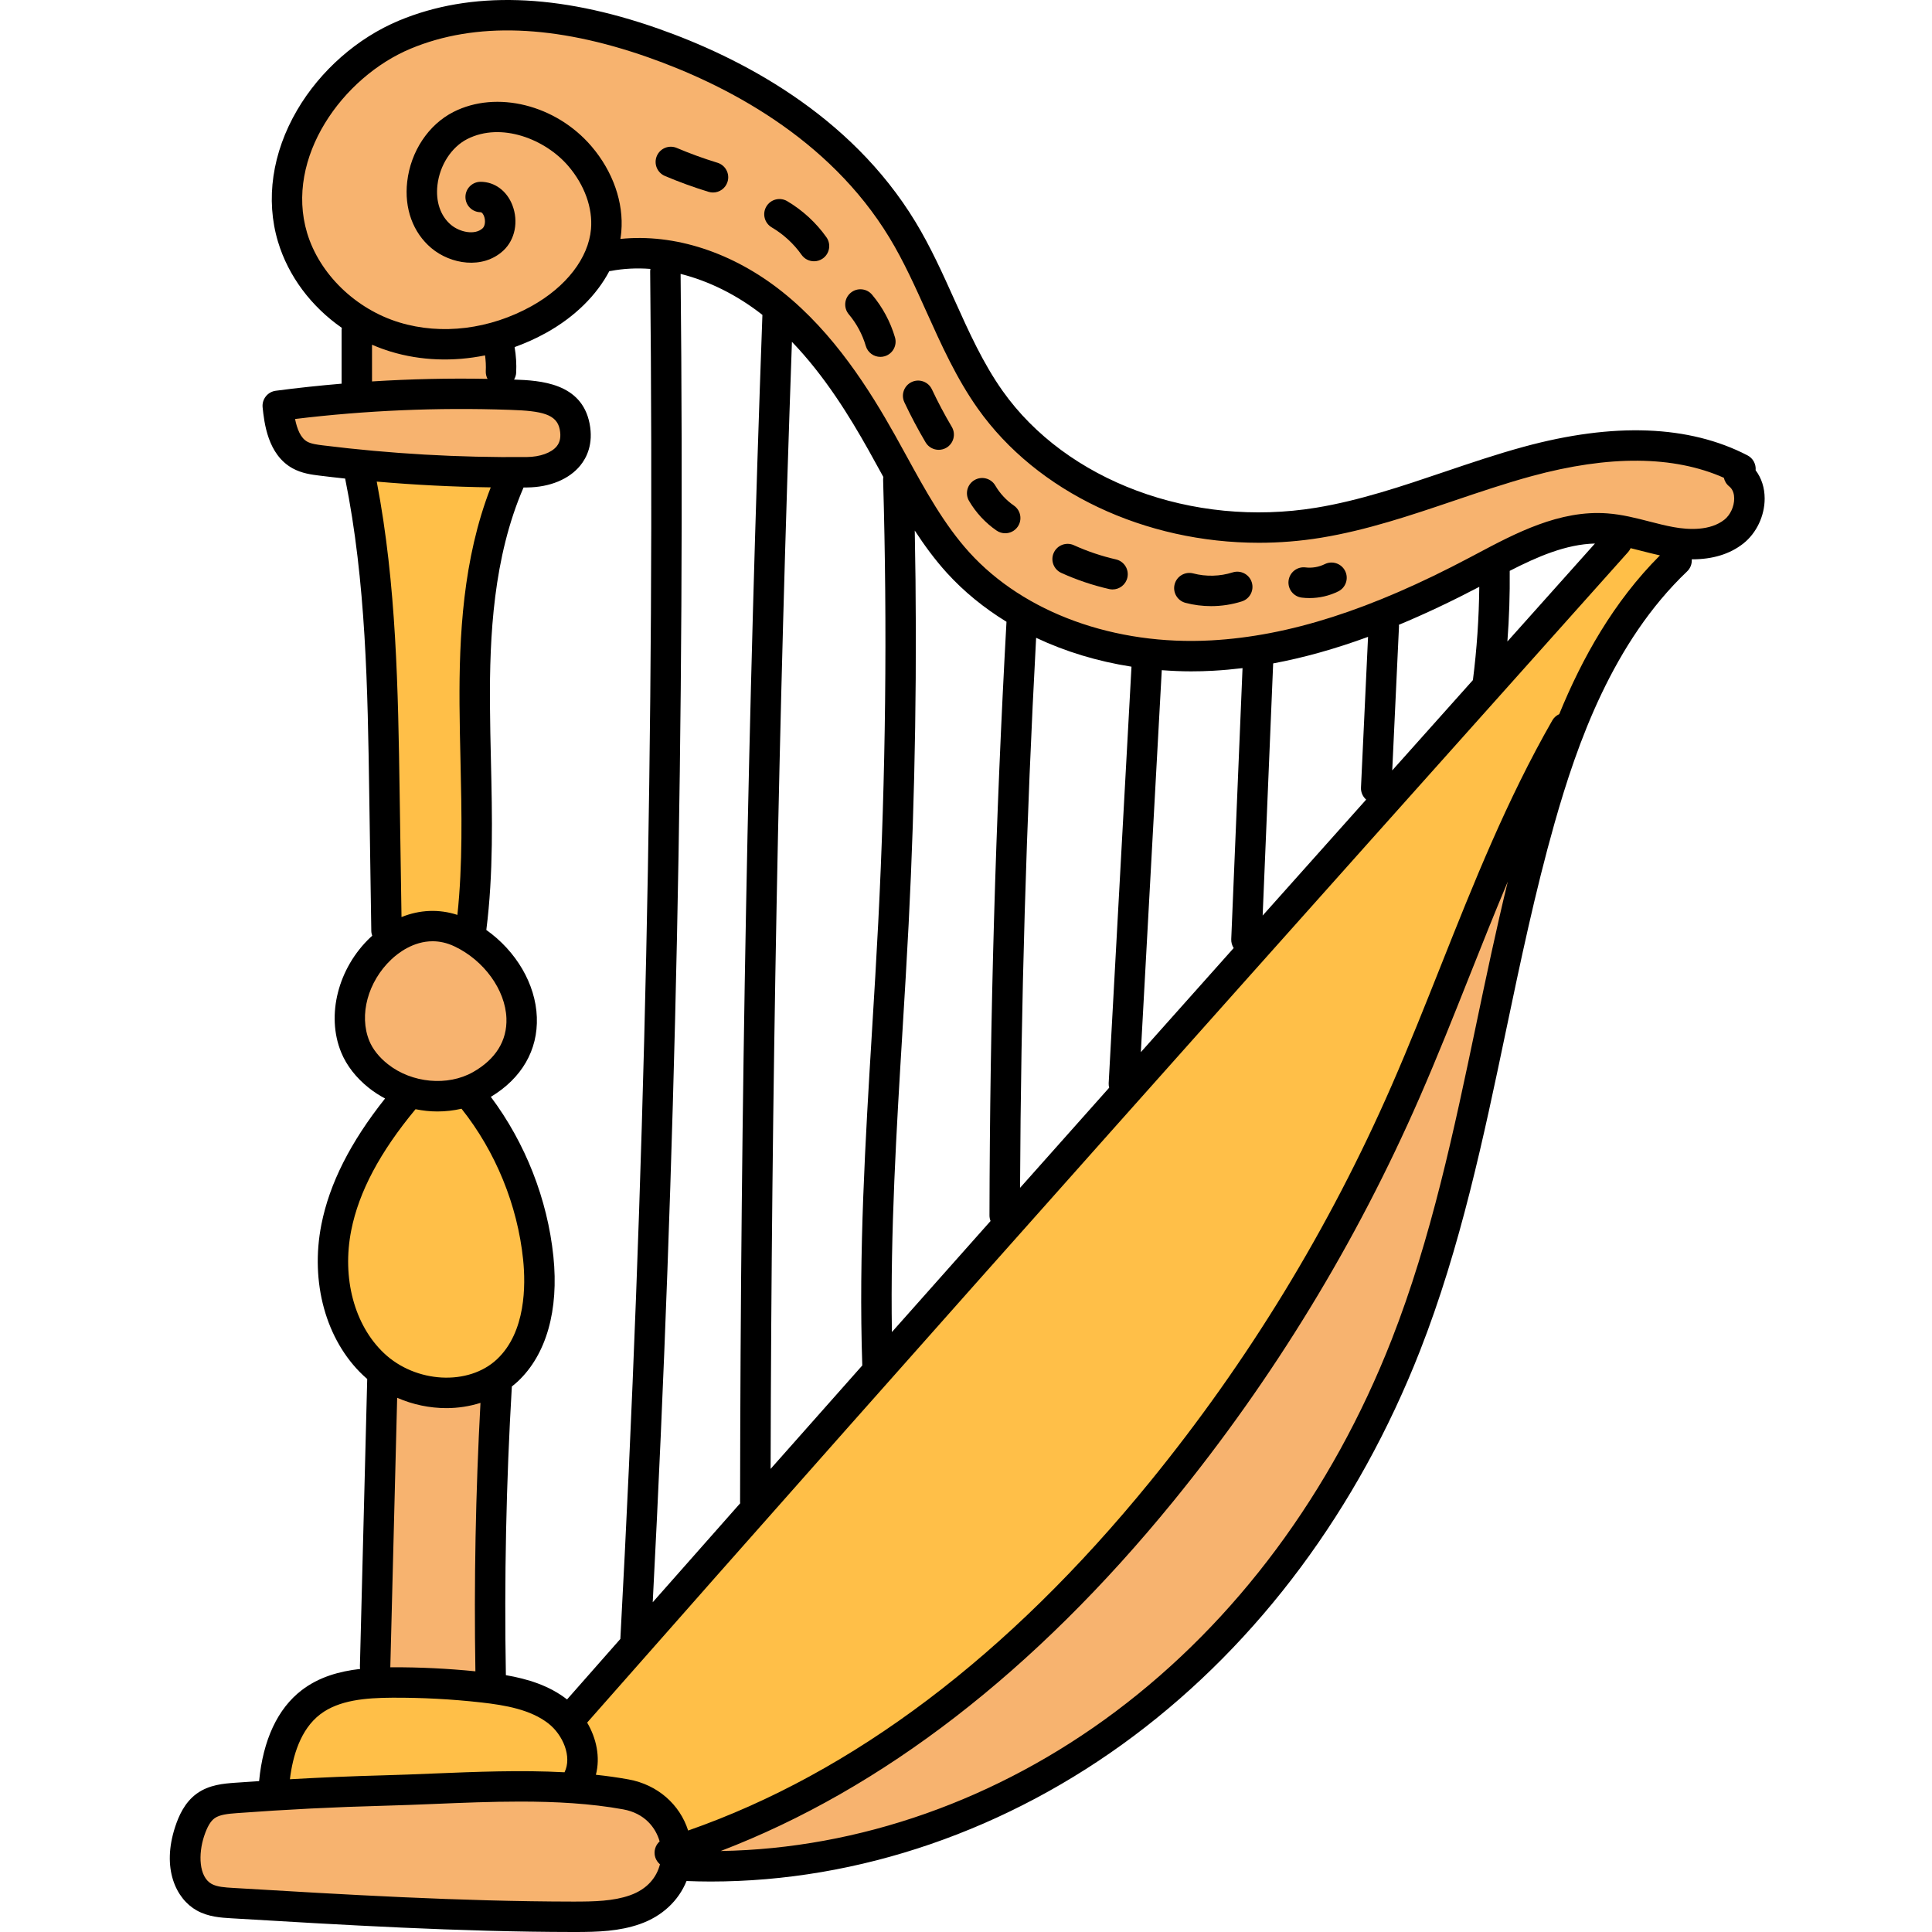 <svg height="511pt" viewBox="-44 0 511 511.998" width="511pt" xmlns="http://www.w3.org/2000/svg"><g fill="#f7b36f"><path d="m271.156 171.855c-24.379.004-46.34-8.793-60.25-24.133-6.852-7.559-11.922-16.797-16.824-25.73l-.363-.664c-.914-1.672-1.82-3.332-2.754-4.988-6.617-11.793-15.926-26.695-29.324-37.398-11.215-8.945-24.273-13.875-36.762-13.875-1.594 0-3.195.082-4.758.242l-2.582.266.402-2.562c.094-.598.168-1.195.223-1.805.625-7.16-2.082-14.863-7.43-21.117-5.934-6.957-14.688-11.109-23.426-11.109-3.902 0-7.508.828-10.727 2.465-6.039 3.074-10.324 9.559-11.18 16.926-.73 6.406 1.344 12.18 5.699 15.84 2.539 2.137 6 3.41 9.262 3.41 1.949 0 4.777-.461 7.164-2.668 2.516-2.336 3.277-6.305 1.895-9.871-1.164-3-3.66-4.879-6.52-4.902-1.133 0-2.043.906-2.055 2.02-.004 1.109.902 2.031 2.02 2.039 1.434 0 2.383 1.223 2.785 2.363.637 1.633.551 4.035-.887 5.367-1.125 1.039-2.66 1.594-4.438 1.594-2.277 0-4.809-.941-6.605-2.453-3.301-2.773-4.859-7.25-4.281-12.277.688-5.938 4.211-11.34 8.98-13.766 2.68-1.359 5.652-2.051 8.844-2.051 7.355 0 15.355 3.809 20.387 9.707 4.637 5.426 6.996 12.039 6.469 18.141-.727 8.355-7.004 16.586-16.789 22.016-7.457 4.148-15.73 6.34-23.922 6.34-4.355 0-8.605-.621-12.633-1.844-12.215-3.707-22.344-13.543-25.805-25.059-6.266-20.93 9.734-43.406 28.609-51.273 7.938-3.305 16.812-4.98 26.375-4.98 11.527 0 24.293 2.434 37.938 7.23 20.59 7.234 48.586 21.547 65.035 48.648 3.77 6.227 6.852 13.051 9.836 19.648l.129.285c3.84 8.543 7.809 17.367 13.371 25.23 15.16 21.426 43.082 34.734 72.867 34.734 5.395 0 10.828-.441 16.145-1.312 12.055-1.977 23.66-5.91 34.883-9.711 6.758-2.289 13.746-4.656 20.727-6.559 10.129-2.762 19.574-4.16 28.07-4.16 9.023 0 17.168 1.578 24.203 4.691l.93.414.215.992c.07.32.25.777.707 1.145 1.355 1.074 2.078 2.73 2.078 4.789 0 2.73-1.316 5.539-3.355 7.16-2.426 1.914-5.691 2.887-9.703 2.887-1.688 0-3.508-.176-5.398-.52-2.062-.371-4.066-.887-6.191-1.43l-.305-.078c-3.504-.902-7.094-1.828-10.805-2.105-.809-.059-1.633-.09-2.449-.09-11.188 0-21.824 5.652-31.207 10.637l-1.777.945c-26.391 13.969-48.395 21.016-69.246 22.172-1.828.098-3.676.148-5.496.148zm-.461-18.027c-.926 0-1.734.617-1.965 1.504-.285 1.09.363 2.207 1.449 2.496 2.02.531 4.133.801 6.277.801 2.598 0 5.137-.391 7.547-1.164 1.066-.344 1.66-1.488 1.316-2.555-.27-.844-1.047-1.414-1.934-1.414-.211 0-.418.035-.621.098-2.02.648-4.141.977-6.305.977-1.793 0-3.559-.227-5.258-.676-.16-.043-.336-.066-.508-.066zm30.285-1.488c-1.02 0-1.883.766-2.008 1.781-.066.539.082 1.07.414 1.5.336.426.816.699 1.352.762.578.078 1.172.117 1.789.117 2.355 0 4.684-.543 6.734-1.57.496-.242.855-.66 1.031-1.172.172-.512.133-1.062-.105-1.547-.348-.699-1.043-1.133-1.82-1.133-.312 0-.617.07-.898.211-1.52.75-3.219 1.145-4.922 1.145-.441 0-.879-.023-1.309-.078-.09-.012-.172-.016-.258-.016zm-62.547-6.211c-.801 0-1.527.465-1.855 1.188-.465 1.02-.012 2.227 1.008 2.691 3.906 1.777 8.047 3.172 12.301 4.152.141.031.293.047.449.047.938 0 1.77-.668 1.98-1.586.125-.527.031-1.07-.254-1.527-.289-.457-.738-.773-1.266-.895-3.973-.91-7.848-2.219-11.527-3.887-.266-.121-.547-.184-.836-.184zm-22.656-17.457c-.359 0-.699.09-1.012.273-.473.273-.805.715-.945 1.242-.141.523-.066 1.07.203 1.535 1.672 2.867 3.996 5.371 6.715 7.238.344.234.738.359 1.148.359.676 0 1.301-.332 1.68-.879.633-.93.398-2.199-.523-2.836-2.23-1.527-4.137-3.574-5.504-5.918-.363-.629-1.039-1.016-1.762-1.016zm-16.973-25.812c-.297 0-.586.062-.859.191-1.008.477-1.445 1.691-.969 2.707 1.68 3.57 3.543 7.086 5.539 10.453.371.625 1.027 1 1.75 1 .367 0 .715-.098 1.043-.289.949-.566 1.273-1.816.707-2.773-1.93-3.25-3.734-6.66-5.359-10.129-.332-.703-1.059-1.16-1.852-1.16zm-15.281-24.199c-.336 0-.84.082-1.309.48-.855.723-.965 2.004-.242 2.855 2.227 2.637 3.914 5.789 4.883 9.113.254.863 1.059 1.469 1.949 1.469.18 0 .375-.031.586-.09.512-.148.941-.492 1.199-.969.262-.477.32-1.023.168-1.543-1.121-3.852-3.086-7.516-5.684-10.598-.383-.457-.949-.719-1.551-.719zm-21.453-23.914c-.723 0-1.398.383-1.762 1-.273.465-.352 1.012-.215 1.539.137.523.469.965.938 1.242 3.34 1.973 6.293 4.684 8.535 7.844.383.551 1 .871 1.66.871.418 0 .82-.129 1.156-.371.926-.648 1.145-1.922.496-2.84-2.57-3.637-5.957-6.754-9.785-9.008-.309-.18-.664-.277-1.023-.277zm-28.793-13.859c-.816 0-1.551.488-1.871 1.242-.211.5-.219 1.051-.016 1.551.203.504.59.895 1.086 1.105 3.727 1.582 7.555 2.973 11.383 4.141.203.062.402.094.598.094.895 0 1.672-.582 1.938-1.445.324-1.07-.281-2.207-1.352-2.531-3.711-1.133-7.402-2.477-10.98-3.992-.25-.109-.516-.164-.785-.164zm0 0"/><path d="m145.781 488.672c42.52-16.293 82.594-47.277 119.105-92.086 26.41-32.395 48.277-68.242 64.996-106.547 4.766-10.906 9.227-22.145 13.164-32.059l.395-.992c3.316-8.336 6.449-16.207 9.793-24.117l3.785 1.25c-2.957 12.156-5.523 24.258-8.336 37.688-5.875 28.02-11.953 56.992-22.535 83.98-16 40.805-41.512 75.164-73.77 99.359-31.332 23.504-68.922 36.785-105.848 37.391zm0 0"/><path d="m107.445 505.938c-30.301-.039-60.816-1.867-90.328-3.633-2.176-.125-4.641-.27-6.512-1.309-4.375-2.426-4.773-9.402-2.906-15.035.945-2.871 2.059-4.699 3.508-5.742 1.758-1.254 4.18-1.523 6.934-1.723 13.043-.969 26.215-1.629 39.145-1.957 4.27-.109 8.547-.289 13.078-.477 7.168-.293 15.234-.625 22.965-.625 11.047 0 19.848.668 27.688 2.094 7.996 1.445 10.516 7.414 11.227 9.91l.344 1.207-.941.836c-.594.527-.828 1.352-.59 2.102.117.363.332.688.645.953l.941.805-.301 1.203c-1.145 4.52-4.434 7.941-9.273 9.629-4.652 1.629-9.828 1.762-15.617 1.762zm0 0"/><path d="m91.172 123.137c-16.707 0-33.641-1.051-50.32-3.125-1.648-.203-3.484-.43-4.895-1.215-2.738-1.531-3.723-4.93-4.23-7.352l-.441-2.129 2.16-.262c14.555-1.77 29.422-2.668 44.199-2.668 4.254 0 8.562.074 12.801.223l.562.02c7.672.258 13.633.918 14.789 6.781.484 2.48.074 4.543-1.219 6.129-1.793 2.207-5.32 3.543-9.434 3.582-1.32.012-2.645.016-3.973.016zm0 0"/><path d="m71.445 288.469c-5.297 0-10.406-1.73-14.387-4.871-2.59-2.051-4.508-4.484-5.547-7.035-3.082-7.543-.488-17.309 6.309-23.746 2.129-2.012 6.559-5.379 12.324-5.379 2.238 0 4.469.52 6.645 1.543 8.488 4.02 14.621 12.57 14.918 20.797.246 6.719-3.16 12.277-9.855 16.07-3.027 1.715-6.625 2.621-10.406 2.621zm0 0"/><path d="m52.086 88.293 2.801 1.223c1.555.68 3.137 1.266 4.707 1.738 4.383 1.336 9.008 2.012 13.758 2.012 3.41 0 6.875-.352 10.297-1.047l2.09-.422.289 2.113c.211 1.543.281 3.078.207 4.559-.016.328.066.68.242 1.023l1.512 2.969-3.332-.062c-2.297-.043-4.598-.062-6.898-.062-7.801 0-15.723.246-23.547.738l-2.125.133zm0 0"/><path d="m81.289 444.898c-7.02-.699-14.031-1.051-20.848-1.051l-3.516.004v-2.129l.016-.117 1.891-74.219 2.73 1.203c3.836 1.688 8.074 2.582 12.254 2.582 2.863 0 5.695-.438 8.418-1.297l2.758-.871-.16 2.887c-1.281 23.492-1.734 47.375-1.348 70.988l.039 2.246zm0 0"/></g><path d="m135.961 485.715c-2.035-6.375-7.352-10.934-14.223-12.188-2.695-.48-5.488-.875-8.539-1.211l-2.305-.25.586-2.242c1.016-3.895.27-8.262-2.102-12.301l-.73-1.25.957-1.086c91.762-104.219 185.371-208.957 275.898-310.25.109-.121.203-.277.332-.539l.707-1.457 1.984.488c.855.207 1.715.418 2.582.645 1.836.48 3.34.844 4.727 1.152l3.562.789-2.578 2.578c-10.605 10.605-19.195 24.152-26.266 41.426l-.297.73-.719.328c-.406.188-.723.469-.934.832-12.016 20.988-20.816 43.145-29.332 64.566-4.148 10.441-8.441 21.234-13.105 31.934-16.586 37.969-38.258 73.504-64.422 105.613-37.758 46.32-79.215 77.602-123.223 92.973l-1.938.68zm0 0" fill="#ffbf48"/><path d="m30.352 471.27c1.039-8.637 3.996-14.875 8.789-18.547 5.449-4.16 12.957-4.773 20.254-4.812l1.246-.004c7.453 0 15.055.426 22.598 1.266 6.777.766 13.746 2.02 18.828 5.992 4.402 3.441 7.414 10.137 4.836 15.387l-.586 1.188-1.316-.074c-3.641-.195-7.469-.289-11.707-.289-7.793 0-15.895.336-23.043.633l-1.73.066c-3.926.16-7.633.309-11.34.402-7.789.199-15.879.535-24.73 1.027l-2.383.133zm0 0" fill="#ffbf48"/><path d="m73.84 367.086c-6.699 0-13.254-2.57-17.98-7.059-8.332-7.906-11.875-21.074-9.246-34.359 2.098-10.551 7.809-21.344 17.461-32.996l.762-.918 1.168.234c1.883.371 3.707.559 5.414.559 1.988 0 3.988-.227 5.938-.68l1.23-.281.785.988c9.27 11.66 15.219 26.227 16.742 41.016.75 7.133.766 20.27-7.539 28.074-3.715 3.5-8.949 5.422-14.734 5.422zm0 0" fill="#ffbf48"/><path d="m59.406 210.117c-.398-26.98-.809-54.879-6.035-82.113l-.496-2.598 2.633.23c10.086.871 20.207 1.387 30.078 1.523l2.883.039-1.047 2.688c-7.352 18.848-8.242 39.234-8.145 56.691.027 4.754.133 9.598.238 14.281l.02.887c.297 12.75.629 27.203-.828 40.926l-.262 2.453-2.352-.766c-1.949-.637-3.961-.961-5.977-.961-2.516 0-5.023.5-7.461 1.484l-2.707 1.094zm0 0" fill="#ffbf48"/><path d="m420.758 124.629c.145-1.586-.656-3.176-2.156-3.953-15.469-8.02-35.426-8.781-59.316-2.27-7.141 1.949-14.227 4.348-21.078 6.668-11.023 3.73-22.418 7.59-33.914 9.473-32.801 5.375-66.188-7.066-83.09-30.949-5.207-7.363-8.891-15.543-12.789-24.203-3.09-6.867-6.285-13.965-10.309-20.594-17.371-28.633-46.676-43.664-68.203-51.227-26.539-9.328-49.637-10.043-68.652-2.125-11.02 4.59-20.859 13.234-27 23.719-6.625 11.32-8.43 23.707-5.082 34.883 2.75 9.172 8.852 17.219 16.914 22.832-.023.184-.055.363-.055.551v14.031c0 .074.016.141.02.211-5.844.496-11.676 1.113-17.473 1.879-2.168.289-3.711 2.254-3.477 4.426.434 4.043 1.332 12.461 7.91 16.113 2.445 1.359 5.129 1.695 7.09 1.938 2.285.285 4.578.547 6.871.793 5.535 27.34 5.969 55.828 6.379 83.391l.547 36.484c.008.453.105.879.246 1.285-.16.145-.328.281-.488.434-8.566 8.113-11.758 20.633-7.75 30.441 1.434 3.52 3.996 6.801 7.398 9.492 1.332 1.051 2.758 1.969 4.246 2.758-9.195 11.578-14.727 22.527-16.875 33.383-3.031 15.309 1.191 30.613 11.016 39.938.367.352.746.688 1.125 1.016l-1.934 76.074c-.004.262.02.516.059.762-5.543.633-10.914 2.133-15.477 5.625-6.375 4.875-10.258 13.18-11.297 24.102-2.16.145-4.324.281-6.477.441-2.84.211-6.73.5-9.996 2.836-3.344 2.387-4.883 6.152-5.75 8.773-3.684 11.121.219 19.184 5.719 22.238 3.062 1.703 6.41 1.902 9.102 2.062 29.68 1.77 60.371 3.602 90.68 3.637h.418c6.164 0 11.73-.188 17.211-2.102 5.934-2.074 10.273-6.219 12.363-11.406 2.133.082 4.266.133 6.398.133 39.227 0 78.758-13.551 112.184-38.621 33.16-24.867 59.363-60.137 75.781-101.996 10.77-27.461 16.895-56.688 22.82-84.953 3.801-18.109 7.727-36.836 12.828-54.832 6.023-21.25 15.461-48.043 35.16-66.805.902-.859 1.301-2.039 1.223-3.191 5.457.031 10.113-1.379 13.66-4.184 3.492-2.762 5.66-7.328 5.66-11.914 0-2.867-.84-5.441-2.391-7.496zm-366.668-33.277c1.598.695 3.238 1.309 4.926 1.82 7.98 2.426 16.602 2.715 25.027 1.008.188 1.387.266 2.785.195 4.188-.035.734.145 1.426.461 2.035-10.195-.191-20.422.039-30.609.68zm62.887-19.508c.125-.012.25-.012.379-.035 3.379-.648 6.914-.816 10.512-.543-.043.238-.07.48-.066.73 1.242 120.293-1.418 242.195-7.902 362.34-4.715 5.344-9.422 10.688-14.125 16.031-4.742-3.691-10.422-5.434-16.211-6.434-.453-25.41.078-51.148 1.582-76.508.543-.43 1.078-.863 1.586-1.34 7.551-7.098 10.898-18.859 9.422-33.121-1.57-15.164-7.426-30.062-16.578-42.289 8.184-4.918 12.512-12.383 12.191-21.121-.32-8.805-5.523-17.535-13.387-23.109 1.898-14.953 1.562-30.145 1.223-44.84-.113-4.945-.234-10.059-.262-15.062-.102-17.953.875-38.801 8.902-57.352 0 0 0-.004.004-.004.32-.004.641-.004.961-.008 5.98-.055 11.105-2.172 14.066-5.805 1.711-2.094 3.527-5.727 2.473-11.125-2.109-10.789-13.098-11.426-20.016-11.664.32-.543.531-1.16.562-1.832.109-2.27-.031-4.539-.418-6.77 2.867-1.035 5.68-2.293 8.398-3.805 7.566-4.207 13.352-9.961 16.703-16.336zm238.613 79.438c7.379-3.785 14.93-7.051 22.586-7.242-7.711 8.629-15.449 17.289-23.203 25.965.473-6.234.68-12.496.617-18.723zm-9.754 28.949c-7.113 7.961-14.242 15.941-21.379 23.934l1.789-38.145c.008-.152-.016-.297-.023-.445 6.82-2.836 13.898-6.18 21.301-10.055-.082 8.25-.645 16.543-1.688 24.711zm-28.289 31.672c-9.125 10.219-18.27 20.461-27.43 30.727l2.785-66.82c8.09-1.508 16.422-3.84 25.145-7.035l-1.871 39.93c-.062 1.27.484 2.418 1.371 3.199zm-35.109 39.336c-8.195 9.188-16.395 18.387-24.605 27.598l5.547-101.234c2.57.191 5.156.312 7.77.312 1.934 0 3.879-.051 5.832-.16 2.582-.145 5.18-.379 7.801-.695l-2.992 71.824c-.035.867.211 1.68.648 2.355zm-32.996 37.016c-7.867 8.836-15.742 17.68-23.617 26.535.223-48.445 1.648-97.41 4.258-145.766 7.758 3.664 16.293 6.25 25.273 7.652l-6.047 110.375c-.023.418.039.82.133 1.203zm-31.434 35.324c-8.715 9.805-17.434 19.613-26.145 29.43-.426-26.609 1.207-53.555 2.797-79.703.566-9.297 1.152-18.91 1.637-28.375 1.766-34.586 2.309-69.613 1.625-104.328 2.547 3.906 5.316 7.691 8.488 11.191 4.531 4.992 9.875 9.336 15.82 12.984-2.883 52.168-4.402 105.086-4.508 157.324 0 .52.105 1.02.285 1.477zm-29.766-79.059c-.48 9.426-1.062 19.02-1.629 28.297-1.773 29.148-3.602 59.281-2.598 89.043-8.105 9.133-16.203 18.27-24.293 27.41.223-99.195 2.121-199.578 5.648-298.684 8.715 9.062 15.305 19.801 20.305 28.711 1.043 1.859 2.066 3.734 3.098 5.605.273.504.551 1.008.828 1.512-.047.27-.07.547-.062.832 1.129 38.926.691 78.383-1.297 117.273zm-36.582 153.859c-7.738 8.746-15.465 17.492-23.18 26.234 6.086-116.805 8.578-235.168 7.387-352.027 7.488 1.883 14.969 5.574 21.68 10.863-3.793 104.348-5.785 210.195-5.918 314.625 0 .102.023.203.031.305zm-114.734-281.332c-1.754-.973-2.684-3.32-3.234-6.012 18.75-2.273 37.801-3.086 56.684-2.43l.566.02c8.105.277 12.102 1.121 12.895 5.172.371 1.898.105 3.363-.809 4.484-1.402 1.719-4.426 2.805-7.898 2.836-17.996.18-36.176-.867-54.039-3.086-1.445-.18-3.086-.383-4.164-.984zm24.484 93.047c-.402-27.137-.836-55.152-6.07-82.465 10.047.871 20.145 1.387 30.215 1.527-7.43 19.051-8.379 39.633-8.277 57.43.031 5.074.148 10.227.262 15.203.309 13.41.605 27.234-.824 40.668-4.895-1.598-10.012-1.371-14.812.574zm-8.047 65.719c-2.773-6.805-.379-15.66 5.832-21.543 1.789-1.691 5.797-4.828 10.953-4.828 1.805 0 3.746.387 5.785 1.352 7.836 3.707 13.5 11.543 13.777 19.055.215 5.93-2.844 10.859-8.844 14.262-6.727 3.809-16.219 2.934-22.566-2.086-2.316-1.828-4.023-3.977-4.938-6.211zm-4.781 50.246c2.023-10.223 7.602-20.73 17.039-32.109 1.914.383 3.859.598 5.801.598 2.156 0 4.301-.25 6.387-.727 9.035 11.367 14.828 25.535 16.324 39.973.699 6.777.734 19.219-6.926 26.418-7.559 7.109-21.562 6.348-29.969-1.629-7.84-7.438-11.156-19.902-8.656-32.523zm10.359 115.668 1.812-71.305c4.164 1.824 8.648 2.742 13.059 2.742 3.094 0 6.137-.477 9.02-1.387-1.281 23.609-1.738 47.508-1.344 71.137-7.336-.734-14.758-1.102-22.129-1.07-.145 0-.289.004-.434.008 0-.043.012-.082.016-.125zm-18.582 12.582c4.973-3.801 12.094-4.363 19.047-4.402 7.848-.043 15.801.379 23.605 1.254 6.473.727 13.113 1.902 17.82 5.574 3.82 2.98 6.324 8.766 4.277 12.934-11.516-.617-23.359-.137-34.941.336-4.523.188-8.797.363-13.035.473-8.234.215-16.527.57-24.801 1.035.742-6.148 2.801-13.207 8.027-17.203zm82.047 47.977c-4.402 1.539-9.363 1.652-14.957 1.652-30.07-.035-60.645-1.859-90.211-3.625-2.066-.121-4.203-.25-5.664-1.062-3.387-1.879-3.547-7.926-1.98-12.656.816-2.465 1.703-3.977 2.789-4.75 1.316-.945 3.453-1.172 5.898-1.352 12.941-.961 26.082-1.621 39.059-1.957 4.301-.113 8.602-.289 13.16-.473 7.566-.312 15.25-.629 22.832-.629 9.395 0 18.641.484 27.32 2.062 5.699 1.035 8.621 4.84 9.66 8.492-1.141 1.02-1.652 2.648-1.164 4.203.238.758.688 1.387 1.25 1.863-.836 3.297-3.207 6.559-7.992 8.23zm224.32-230.887c-5.859 27.941-11.914 56.832-22.438 83.664-15.871 40.465-41.152 74.52-73.113 98.488-31.273 23.453-68.07 36.387-104.68 36.984 42.852-16.414 83.148-47.535 119.945-92.68 26.52-32.543 48.484-68.551 65.277-107.02 4.699-10.762 9.016-21.617 13.188-32.117 3.387-8.52 6.703-16.859 10.168-25.066-3.066 12.617-5.742 25.324-8.348 37.746zm21.984-82.141c-.742.336-1.395.895-1.832 1.656-12.09 21.117-20.922 43.336-29.465 64.824-4.148 10.441-8.438 21.234-13.082 31.871-16.504 37.801-38.082 73.18-64.141 105.152-37.543 46.062-78.668 77.094-122.324 92.348-2.215-6.934-8.113-12.152-15.773-13.543-2.855-.52-5.75-.922-8.676-1.234 1.215-4.684.133-9.664-2.312-13.828 91.523-103.934 185.246-208.805 275.895-310.238.273-.305.469-.645.633-.996.98.238 1.969.484 2.977.746 1.562.402 3.164.809 4.797 1.168-12.293 12.281-20.652 27.297-26.695 42.074zm43.773-51.539c-3.758 2.969-9.418 2.707-13.5 1.965-2.094-.379-4.168-.914-6.363-1.477-3.562-.918-7.246-1.867-11.148-2.156-12.688-.953-24.414 5.289-34.762 10.789l-1.758.93c-26.125 13.828-47.867 20.797-68.418 21.934-25.637 1.414-49.613-7.301-64.152-23.324-6.688-7.375-11.695-16.512-16.539-25.348-1.043-1.898-2.082-3.797-3.137-5.676-6.707-11.953-16.156-27.07-29.82-37.973-13.203-10.535-28.641-15.527-42.977-14.066.109-.641.188-1.281.246-1.926.668-7.703-2.207-15.945-7.895-22.605-9.41-11.023-25.137-14.941-36.586-9.121-6.637 3.375-11.332 10.453-12.258 18.473-.816 7.078 1.516 13.496 6.395 17.605 5.094 4.293 13.621 5.715 19.07.672 3.113-2.879 4.082-7.727 2.402-12.055-1.465-3.785-4.672-6.156-8.371-6.184-.012 0-.023 0-.031 0-2.215 0-4.016 1.781-4.031 4-.02 2.227 1.773 4.043 4 4.062.492.004.848.859.918 1.031.453 1.176.293 2.621-.363 3.227-2.051 1.898-6.074 1.039-8.398-.922-2.777-2.336-4.078-6.168-3.578-10.516.609-5.285 3.711-10.078 7.902-12.211 9.027-4.586 20.711.043 26.797 7.172 4.293 5.027 6.477 11.105 5.996 16.672-.668 7.684-6.562 15.324-15.766 20.441-11.059 6.145-23.816 7.723-35.004 4.324-11.594-3.523-21.199-12.836-24.465-23.723-5.965-19.895 9.383-41.316 27.457-48.844 17.125-7.129 38.277-6.359 62.879 2.285 20.285 7.129 47.852 21.211 63.984 47.805 3.77 6.207 6.859 13.078 9.852 19.723 3.883 8.629 7.898 17.551 13.559 25.551 15.781 22.301 44.398 35.586 74.508 35.586 5.461 0 10.973-.438 16.465-1.336 12.152-1.992 23.867-5.961 35.199-9.797 6.738-2.281 13.707-4.641 20.613-6.523 20.539-5.598 37.656-5.449 50.938.43.195.871.66 1.688 1.414 2.285 1.094.867 1.324 2.23 1.324 3.227.004 2.117-1.043 4.363-2.598 5.594zm0 0"/><path d="m145.633 43.129c-3.645-1.113-7.273-2.434-10.785-3.922-2.051-.871-4.414.086-5.285 2.137-.867 2.051.09 4.414 2.137 5.285 3.773 1.602 7.668 3.016 11.578 4.211.391.121.789.176 1.18.176 1.723 0 3.32-1.117 3.852-2.855.652-2.129-.547-4.379-2.676-5.031zm0 0"/><path d="m164.105 53.301c-1.922-1.125-4.391-.484-5.52 1.434-1.129 1.918-.488 4.387 1.43 5.52 3.102 1.824 5.84 4.34 7.914 7.281.785 1.113 2.031 1.703 3.297 1.703.805 0 1.617-.238 2.324-.738 1.816-1.285 2.25-3.801.965-5.621-2.734-3.863-6.332-7.176-10.41-9.578zm0 0"/><path d="m186.605 78.094c-1.438-1.703-3.98-1.918-5.684-.48-1.699 1.434-1.914 3.977-.48 5.68 2.051 2.43 3.609 5.328 4.5 8.379.516 1.762 2.121 2.902 3.867 2.902.375 0 .754-.051 1.133-.164 2.137-.621 3.363-2.863 2.738-5-1.203-4.121-3.305-8.035-6.074-11.316zm0 0"/><path d="m202.461 103.172c-.949-2.016-3.352-2.879-5.363-1.93-2.016.949-2.879 3.352-1.93 5.363 1.699 3.613 3.594 7.188 5.625 10.625.754 1.27 2.098 1.977 3.477 1.977.695 0 1.402-.18 2.047-.559 1.914-1.137 2.551-3.605 1.418-5.523-1.906-3.219-3.68-6.57-5.273-9.953zm0 0"/><path d="m224.172 133.961c-1.992-1.367-3.688-3.195-4.906-5.285-1.117-1.922-3.586-2.574-5.512-1.453-1.922 1.117-2.574 3.586-1.453 5.512 1.812 3.113 4.34 5.836 7.309 7.875.699.477 1.492.707 2.277.707 1.285 0 2.547-.609 3.328-1.75 1.262-1.836.793-4.344-1.043-5.605zm0 0"/><path d="m251.234 148.246c-3.824-.875-7.57-2.137-11.141-3.758-2.027-.922-4.418-.023-5.336 2.004-.922 2.027-.023 4.414 2.004 5.336 4.059 1.844 8.328 3.285 12.676 4.277.301.066.605.102.902.102 1.836 0 3.5-1.266 3.926-3.137.496-2.168-.863-4.328-3.031-4.824zm0 0"/><path d="m282.16 151.691c-3.34 1.066-7.047 1.164-10.441.27-2.152-.562-4.359.719-4.926 2.871-.566 2.152.719 4.359 2.871 4.926 2.203.582 4.496.871 6.793.871 2.77 0 5.543-.422 8.16-1.258 2.121-.68 3.289-2.949 2.609-5.07-.676-2.121-2.949-3.289-5.066-2.609zm0 0"/><path d="m306.574 149.5c-1.559.773-3.367 1.082-5.098.871-2.211-.277-4.219 1.301-4.492 3.512-.27 2.211 1.301 4.223 3.516 4.492.672.082 1.348.121 2.027.121 2.633 0 5.285-.609 7.633-1.777 1.992-.988 2.809-3.406 1.816-5.402-.988-1.992-3.41-2.809-5.402-1.816zm0 0"/></svg>